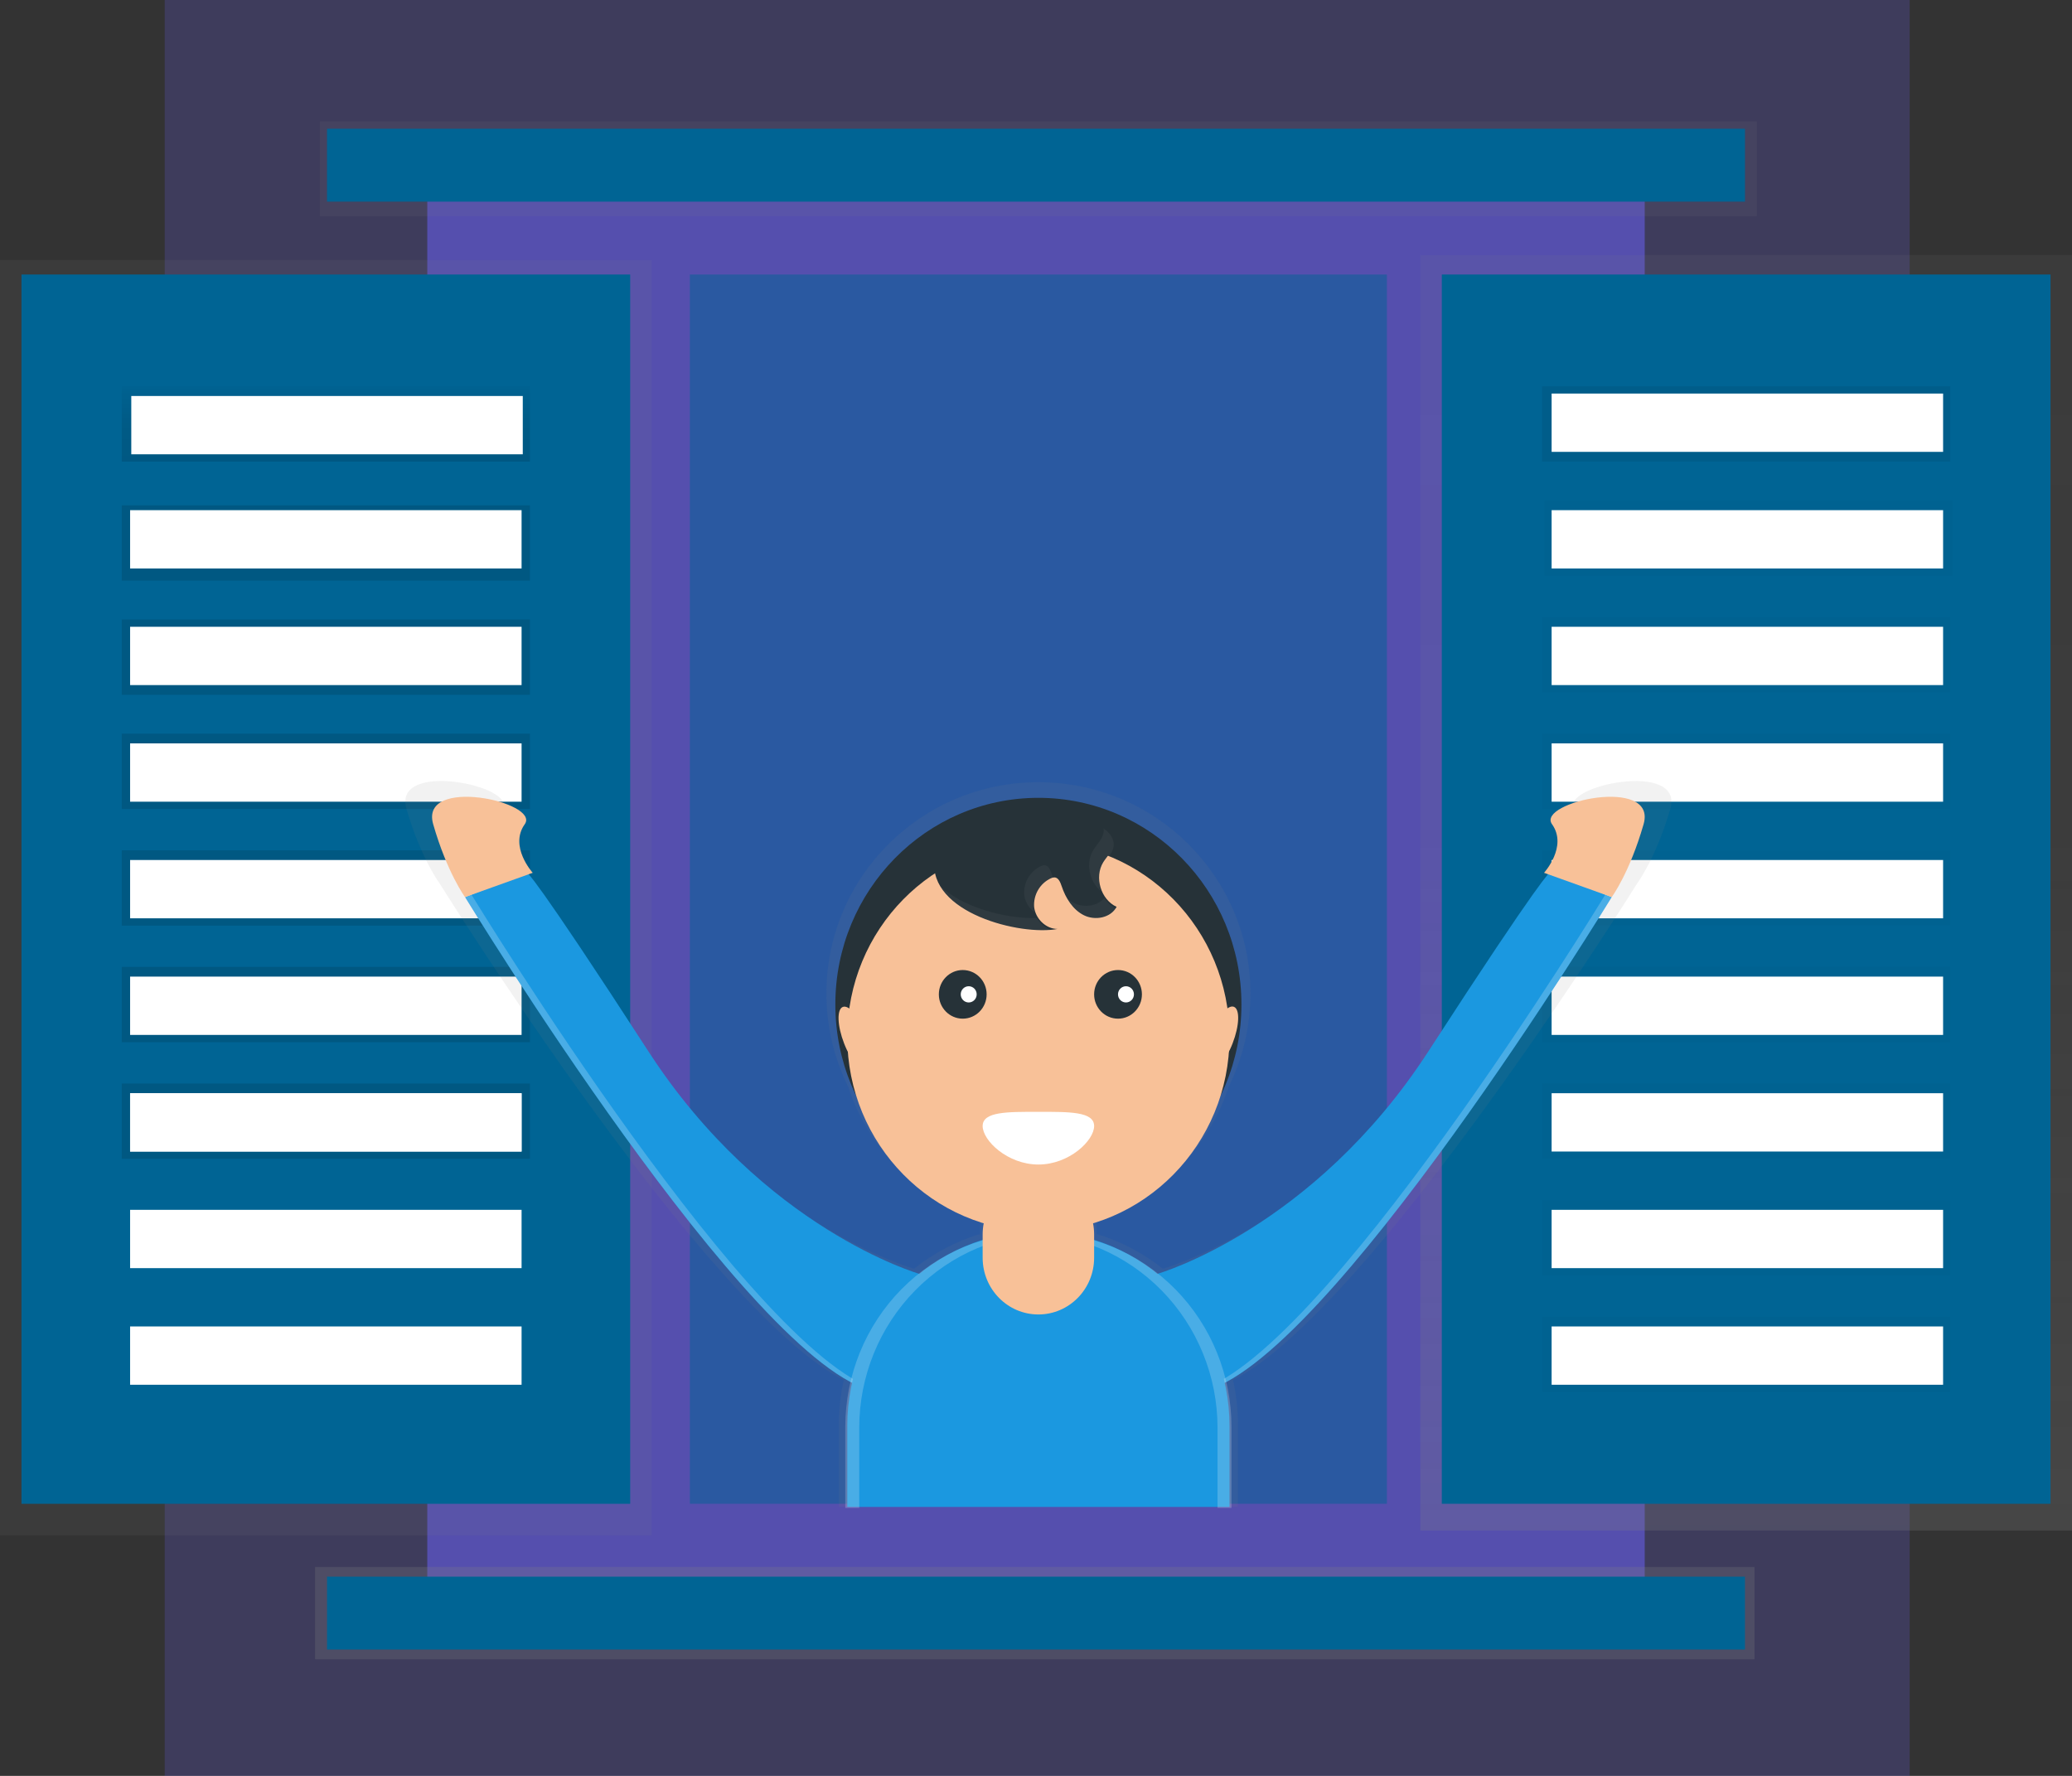 <svg width="350" height="300" viewBox="0 0 350 300" fill="none" xmlns="http://www.w3.org/2000/svg">
<rect x="0" y="0" width="350" height="300" fill="#333333" stroke="none"/>
<path opacity="0.2" d="M322.581 0H27.823V300H322.581V0Z" fill="#6C63FF"/>
<path opacity="0.5" d="M277.823 28.009H72.177V272.401H277.823V28.009Z" fill="#6C63FF"/>
<path d="M350 43.092H239.919V258.55H350V43.092Z" fill="url(#paint0_linear)"/>
<path d="M110.081 43.912H0V259.371H110.081V43.912Z" fill="url(#paint1_linear)"/>
<path d="M346.371 46.375H243.548V254.035H346.371V46.375Z" fill="#006494"/>
<path d="M3.629 254.036H106.452L106.452 46.375H3.629L3.629 254.036Z" fill="#006494"/>
<path d="M89.516 65.253H20.565V77.975H89.516V65.253Z" fill="url(#paint2_linear)"/>
<path d="M329.839 84.542H260.887V97.264H329.839V84.542Z" fill="url(#paint3_linear)"/>
<path d="M329.435 104.241H260.484V116.963H329.435V104.241Z" fill="url(#paint4_linear)"/>
<path d="M329.435 123.94H260.484V136.662H329.435V123.94Z" fill="url(#paint5_linear)"/>
<path d="M329.435 143.639H260.484V156.361H329.435V143.639Z" fill="url(#paint6_linear)"/>
<path d="M329.435 163.338H260.484V176.06H329.435V163.338Z" fill="url(#paint7_linear)"/>
<path d="M329.435 183.037H260.484V195.759H329.435V183.037Z" fill="url(#paint8_linear)"/>
<path d="M329.435 202.736H260.484V215.458H329.435V202.736Z" fill="url(#paint9_linear)"/>
<path d="M329.435 222.435H260.484V235.157H329.435V222.435Z" fill="url(#paint10_linear)"/>
<path d="M329.435 65.253H260.484V77.975H329.435V65.253Z" fill="url(#paint11_linear)"/>
<path d="M89.516 85.362H20.565V98.085H89.516V85.362Z" fill="url(#paint12_linear)"/>
<path d="M89.516 104.651H20.565V117.373H89.516V104.651Z" fill="url(#paint13_linear)"/>
<path d="M89.516 123.94H20.565V136.662H89.516V123.94Z" fill="url(#paint14_linear)"/>
<path d="M89.516 143.639H20.565V156.361H89.516V143.639Z" fill="url(#paint15_linear)"/>
<path d="M89.516 163.338H20.565V176.06H89.516V163.338Z" fill="url(#paint16_linear)"/>
<path d="M88.306 66.895H22.177V76.744H88.306V66.895Z" fill="white"/>
<path d="M88.105 86.183H21.976V96.033H88.105V86.183Z" fill="white"/>
<path d="M88.105 105.882H21.976V115.732H88.105V105.882Z" fill="white"/>
<path d="M88.105 125.581H21.976V135.431H88.105V125.581Z" fill="white"/>
<path d="M88.105 145.281H21.976V155.13H88.105V145.281Z" fill="white"/>
<path d="M88.105 164.979H21.976V174.829H88.105V164.979Z" fill="white"/>
<path d="M89.516 183.037H20.565V195.759H89.516V183.037Z" fill="url(#paint17_linear)"/>
<path d="M88.105 184.678H21.976V194.528H88.105V184.678Z" fill="white"/>
<path d="M88.105 184.678H21.976V194.528H88.105V184.678Z" fill="white"/>
<path d="M88.105 204.377H21.976V214.227H88.105V204.377Z" fill="white"/>
<path d="M88.105 224.077H21.976V233.926H88.105V224.077Z" fill="white"/>
<path d="M328.226 66.484H262.097V76.334H328.226V66.484Z" fill="white"/>
<path d="M328.226 86.183H262.097V96.033H328.226V86.183Z" fill="white"/>
<path d="M328.226 105.882H262.097V115.732H328.226V105.882Z" fill="white"/>
<path d="M328.226 125.581H262.097V135.431H328.226V125.581Z" fill="white"/>
<path d="M328.226 145.281H262.097V155.13H328.226V145.281Z" fill="white"/>
<path d="M328.226 164.979H262.097V174.829H328.226V164.979Z" fill="white"/>
<path d="M328.226 184.678H262.097V194.528H328.226V184.678Z" fill="white"/>
<path d="M328.226 204.377H262.097V214.227H328.226V204.377Z" fill="white"/>
<path d="M328.226 224.077H262.097V233.926H328.226V224.077Z" fill="white"/>
<path d="M296.371 264.706H53.226V280.301H296.371V264.706Z" fill="url(#paint18_linear)"/>
<path d="M294.758 266.347H55.242V278.659H294.758V266.347Z" fill="#006494"/>
<path d="M296.774 20.52H54.032V36.525H296.774V20.52Z" fill="url(#paint19_linear)"/>
<path d="M294.758 21.751H55.242V34.063H294.758V21.751Z" fill="#006494"/>
<path opacity="0.5" d="M234.274 46.375H116.532V254.035H234.274V46.375Z" fill="#006494"/>
<path d="M265.992 136.683C268.814 140.532 264.589 145.079 264.589 145.079L265.298 145.33C264.254 146.508 260.129 151.822 244.226 175.863C223.863 206.643 196.423 214.322 196.423 214.322C193.089 211.67 189.297 209.678 185.242 208.449V205.543C190.423 203.988 195.157 201.179 199.04 197.357C202.923 193.535 205.84 188.813 207.54 183.595C209.968 178.704 211.231 173.3 211.226 167.819C211.226 148.12 195.189 132.14 175.411 132.14C155.633 132.14 139.597 148.116 139.597 167.819C139.592 173.3 140.854 178.704 143.282 183.595C144.983 188.813 147.899 193.535 151.782 197.357C155.665 201.179 160.399 203.988 165.581 205.543V208.449C161.526 209.678 157.733 211.67 154.399 214.322C154.399 214.322 126.948 206.635 106.585 175.855C90.681 151.814 86.556 146.495 85.512 145.322L86.222 145.071C86.222 145.071 82.008 140.524 84.819 136.674C87.629 132.825 66.21 128.278 68.665 136.674C71.121 145.071 74.282 149.27 74.282 149.27C74.282 149.27 119.121 221.245 142.528 233.138C141.975 235.577 141.697 238.072 141.698 240.575V254.569H209.109V240.575C209.11 238.072 208.831 235.577 208.278 233.138C231.665 221.237 276.524 149.274 276.524 149.274C276.524 149.274 279.685 145.075 282.141 136.679C284.597 128.282 263.181 132.833 265.992 136.683Z" fill="url(#paint20_linear)"/>
<path d="M175.403 204.595C194.346 204.595 209.702 188.966 209.702 169.687C209.702 150.407 194.346 134.778 175.403 134.778C156.461 134.778 141.105 150.407 141.105 169.687C141.105 188.966 156.461 204.595 175.403 204.595Z" fill="#263238"/>
<path d="M175.403 208.022C193.232 208.022 207.686 193.312 207.686 175.165C207.686 157.019 193.232 142.309 175.403 142.309C157.574 142.309 143.121 157.019 143.121 175.165C143.121 193.312 157.574 208.022 175.403 208.022Z" fill="#F8C198"/>
<path d="M162.625 172.083C164.854 172.083 166.661 170.244 166.661 167.975C166.661 165.706 164.854 163.867 162.625 163.867C160.396 163.867 158.589 165.706 158.589 167.975C158.589 170.244 160.396 172.083 162.625 172.083Z" fill="#263238"/>
<path d="M188.855 172.083C191.084 172.083 192.891 170.244 192.891 167.975C192.891 165.706 191.084 163.867 188.855 163.867C186.625 163.867 184.818 165.706 184.818 167.975C184.818 170.244 186.625 172.083 188.855 172.083Z" fill="#263238"/>
<path d="M184.819 190.219C184.819 192.681 180.605 196.724 175.403 196.724C170.202 196.724 165.988 192.681 165.988 190.219C165.988 187.757 170.202 187.822 175.403 187.822C180.605 187.822 184.819 187.757 184.819 190.219Z" fill="white"/>
<path d="M163.633 169.346C164.377 169.346 164.98 168.732 164.98 167.975C164.98 167.218 164.377 166.605 163.633 166.605C162.889 166.605 162.286 167.218 162.286 167.975C162.286 168.732 162.889 169.346 163.633 169.346Z" fill="white"/>
<path d="M190.198 169.346C190.941 169.346 191.544 168.732 191.544 167.975C191.544 167.218 190.941 166.605 190.198 166.605C189.454 166.605 188.851 167.218 188.851 167.975C188.851 168.732 189.454 169.346 190.198 169.346Z" fill="white"/>
<path d="M178.629 156.928C176.661 156.928 174.895 155.188 174.686 153.197C174.617 152.196 174.851 151.198 175.356 150.337C175.86 149.475 176.611 148.791 177.508 148.375C177.692 148.278 177.894 148.225 178.101 148.219C178.778 148.219 179.113 149.04 179.331 149.692C180.008 151.711 181.21 153.681 183.097 154.617C184.984 155.553 187.621 155.073 188.617 153.193C185.948 151.982 184.806 148.182 186.359 145.662C186.96 144.69 187.895 143.865 188.085 142.732C188.431 140.68 186.222 139.186 184.266 138.571C178.621 136.794 158.944 136.597 157.859 145.17C156.722 154.215 172.431 158.126 178.629 156.928Z" fill="#263238"/>
<path d="M146.559 180.929C147.595 180.514 147.495 177.753 146.336 174.763C145.177 171.773 143.398 169.687 142.363 170.103C141.327 170.519 141.427 173.279 142.585 176.269C143.744 179.259 145.523 181.345 146.559 180.929Z" fill="#F8C198"/>
<path d="M208.212 176.248C209.371 173.258 209.471 170.497 208.435 170.081C207.399 169.665 205.62 171.752 204.461 174.741C203.302 177.731 203.202 180.492 204.238 180.908C205.274 181.324 207.053 179.237 208.212 176.248Z" fill="#F8C198"/>
<path d="M195.528 215.187C195.528 215.187 221.807 207.677 241.311 177.558C260.815 147.439 261.823 147.357 261.823 147.357L272.246 151.547C272.246 151.547 223.827 230.951 202.98 235.059C182.133 239.167 195.528 215.187 195.528 215.187Z" fill="#1B98E0"/>
<path d="M260.818 147.443C260.818 147.443 264.851 142.994 262.165 139.235C259.48 135.476 279.988 131.027 277.633 139.235C275.278 147.443 272.254 151.547 272.254 151.547L260.818 147.443Z" fill="#F8C198"/>
<path d="M155.278 215.187C155.278 215.187 129 207.677 109.496 177.558C89.992 147.439 88.984 147.357 88.984 147.357L78.56 151.547C78.56 151.547 126.984 230.951 147.835 235.059C168.685 239.167 155.278 215.187 155.278 215.187Z" fill="#1B98E0"/>
<path d="M89.988 147.443C89.988 147.443 85.956 142.994 88.641 139.235C91.327 135.476 70.819 131.027 73.173 139.235C75.528 147.443 78.552 151.547 78.552 151.547L89.988 147.443Z" fill="#F8C198"/>
<g opacity="0.2">
<path opacity="0.2" d="M186.407 140.672C186.214 141.804 185.278 142.625 184.681 143.602C183.323 145.81 184.028 149.003 186.02 150.579C185.734 149.84 185.616 149.044 185.675 148.253C185.735 147.461 185.97 146.693 186.363 146.007C186.964 145.034 187.899 144.209 188.089 143.077C188.306 141.792 187.52 140.725 186.423 139.958C186.452 140.195 186.447 140.436 186.407 140.672Z" fill="white"/>
<path opacity="0.2" d="M178.008 148.568C177.879 148.26 177.758 147.948 177.653 147.636C177.436 146.983 177.101 146.183 176.423 146.163C176.217 146.169 176.014 146.222 175.831 146.319C174.934 146.734 174.183 147.419 173.678 148.28C173.174 149.142 172.94 150.14 173.008 151.141C173.083 151.744 173.282 152.325 173.593 152.845C173.903 153.365 174.318 153.812 174.811 154.157C174.754 153.954 174.713 153.747 174.69 153.537C174.622 152.537 174.855 151.539 175.36 150.677C175.864 149.815 176.615 149.131 177.512 148.715C177.668 148.638 177.836 148.588 178.008 148.568Z" fill="white"/>
<path opacity="0.2" d="M175.165 155.068C170.262 155.278 162.351 153.373 158.452 149.323C161.363 155.626 173.391 158.265 178.613 157.252C177.901 157.227 177.207 157.013 176.602 156.63C175.997 156.246 175.501 155.708 175.165 155.068Z" fill="white"/>
<path opacity="0.2" d="M186.564 151.687C185.387 153.094 183.105 153.39 181.423 152.557C180.874 152.281 180.371 151.92 179.931 151.486C180.583 152.966 181.699 154.184 183.105 154.949C184.992 155.881 187.629 155.405 188.625 153.525C187.777 153.13 187.061 152.491 186.564 151.687Z" fill="white"/>
</g>
<path opacity="0.2" d="M270.907 151.547C270.907 151.547 222.484 230.951 201.613 235.059C200.407 235.304 199.184 235.457 197.956 235.514C199.635 235.563 201.315 235.41 202.96 235.059C223.81 230.955 272.234 151.547 272.234 151.547L271.153 151.157C271.004 151.416 270.907 151.547 270.907 151.547Z" fill="white"/>
<path opacity="0.2" d="M79.899 151.547C79.899 151.547 128.323 230.951 149.194 235.059C150.4 235.304 151.622 235.457 152.851 235.514C151.171 235.563 149.492 235.41 147.847 235.059C126.996 230.955 78.573 151.547 78.573 151.547L79.653 151.157C79.803 151.416 79.899 151.547 79.899 151.547Z" fill="white"/>
<path d="M175.403 208.022C179.643 208.022 183.841 208.872 187.757 210.523C191.674 212.174 195.233 214.594 198.23 217.645C201.228 220.696 203.606 224.318 205.228 228.305C206.851 232.291 207.686 236.564 207.686 240.878V254.569H143.121V240.878C143.121 236.564 143.956 232.291 145.578 228.305C147.201 224.318 149.579 220.696 152.576 217.645C155.574 214.594 159.133 212.174 163.049 210.523C166.966 208.872 171.164 208.022 175.403 208.022Z" fill="#1B98E0"/>
<path opacity="0.2" d="M175.738 208.194C174.563 208.194 173.39 208.259 172.222 208.387C172.625 208.387 172.992 208.363 173.383 208.363C181.945 208.363 190.156 211.824 196.21 217.986C202.264 224.148 205.665 232.505 205.665 241.219V254.737H208.02V241.051C208.02 232.337 204.619 223.98 198.565 217.818C192.511 211.656 184.3 208.194 175.738 208.194Z" fill="white"/>
<path opacity="0.2" d="M175.069 208.194C176.243 208.194 177.417 208.259 178.585 208.387C178.182 208.387 177.815 208.363 177.423 208.363C168.862 208.363 160.651 211.824 154.596 217.986C148.542 224.148 145.141 232.505 145.141 241.219V254.737H142.786V241.051C142.786 232.337 146.188 223.98 152.242 217.818C158.296 211.656 166.507 208.194 175.069 208.194Z" fill="white"/>
<path d="M184.818 208.535C184.818 203.243 180.603 198.952 175.403 198.952C170.203 198.952 165.988 203.243 165.988 208.535V212.471C165.988 217.763 170.203 222.053 175.403 222.053C180.603 222.053 184.818 217.763 184.818 212.471V208.535Z" fill="#F8C198"/>
<defs>
<linearGradient id="paint0_linear" x1="294.96" y1="258.55" x2="294.96" y2="43.092" gradientUnits="userSpaceOnUse">
<stop stop-color="#808080" stop-opacity="0.25"/>
<stop offset="0.54" stop-color="#808080" stop-opacity="0.12"/>
<stop offset="1" stop-color="#808080" stop-opacity="0.1"/>
</linearGradient>
<linearGradient id="paint1_linear" x1="15026" y1="136214" x2="15026" y2="23097.9" gradientUnits="userSpaceOnUse">
<stop stop-color="#808080" stop-opacity="0.25"/>
<stop offset="0.54" stop-color="#808080" stop-opacity="0.12"/>
<stop offset="1" stop-color="#808080" stop-opacity="0.1"/>
</linearGradient>
<linearGradient id="paint2_linear" x1="55.041" y1="77.975" x2="55.041" y2="65.253" gradientUnits="userSpaceOnUse">
<stop stop-opacity="0.12"/>
<stop offset="0.55" stop-opacity="0.09"/>
<stop offset="1" stop-opacity="0.02"/>
</linearGradient>
<linearGradient id="paint3_linear" x1="50768" y1="3099.73" x2="50768" y2="2705.34" gradientUnits="userSpaceOnUse">
<stop stop-opacity="0.12"/>
<stop offset="0.55" stop-opacity="0.09"/>
<stop offset="1" stop-opacity="0.02"/>
</linearGradient>
<linearGradient id="paint4_linear" x1="50698.6" y1="3730.1" x2="50698.6" y2="3335.71" gradientUnits="userSpaceOnUse">
<stop stop-opacity="0.12"/>
<stop offset="0.55" stop-opacity="0.09"/>
<stop offset="1" stop-opacity="0.02"/>
</linearGradient>
<linearGradient id="paint5_linear" x1="50698.6" y1="4360.47" x2="50698.6" y2="3966.07" gradientUnits="userSpaceOnUse">
<stop stop-opacity="0.12"/>
<stop offset="0.55" stop-opacity="0.09"/>
<stop offset="1" stop-opacity="0.02"/>
</linearGradient>
<linearGradient id="paint6_linear" x1="50698.6" y1="4990.83" x2="50698.6" y2="4596.44" gradientUnits="userSpaceOnUse">
<stop stop-opacity="0.12"/>
<stop offset="0.55" stop-opacity="0.09"/>
<stop offset="1" stop-opacity="0.02"/>
</linearGradient>
<linearGradient id="paint7_linear" x1="50698.6" y1="5621.2" x2="50698.6" y2="5226.81" gradientUnits="userSpaceOnUse">
<stop stop-opacity="0.12"/>
<stop offset="0.55" stop-opacity="0.09"/>
<stop offset="1" stop-opacity="0.02"/>
</linearGradient>
<linearGradient id="paint8_linear" x1="50698.6" y1="6251.58" x2="50698.6" y2="5857.19" gradientUnits="userSpaceOnUse">
<stop stop-opacity="0.12"/>
<stop offset="0.55" stop-opacity="0.09"/>
<stop offset="1" stop-opacity="0.02"/>
</linearGradient>
<linearGradient id="paint9_linear" x1="50698.6" y1="6881.94" x2="50698.6" y2="6487.55" gradientUnits="userSpaceOnUse">
<stop stop-opacity="0.12"/>
<stop offset="0.55" stop-opacity="0.09"/>
<stop offset="1" stop-opacity="0.02"/>
</linearGradient>
<linearGradient id="paint10_linear" x1="50698.6" y1="7512.3" x2="50698.6" y2="7117.91" gradientUnits="userSpaceOnUse">
<stop stop-opacity="0.12"/>
<stop offset="0.55" stop-opacity="0.09"/>
<stop offset="1" stop-opacity="0.02"/>
</linearGradient>
<linearGradient id="paint11_linear" x1="50698.6" y1="65.253" x2="50698.6" y2="65.253" gradientUnits="userSpaceOnUse">
<stop stop-opacity="0.12"/>
<stop offset="0.55" stop-opacity="0.09"/>
<stop offset="1" stop-opacity="0.02"/>
</linearGradient>
<linearGradient id="paint12_linear" x1="3537.1" y1="2928.8" x2="15327.8" y2="2928.8" gradientUnits="userSpaceOnUse">
<stop stop-opacity="0.12"/>
<stop offset="0.55" stop-opacity="0.09"/>
<stop offset="1" stop-opacity="0.02"/>
</linearGradient>
<linearGradient id="paint13_linear" x1="3537.1" y1="3546.03" x2="15327.8" y2="3546.03" gradientUnits="userSpaceOnUse">
<stop stop-opacity="0.12"/>
<stop offset="0.55" stop-opacity="0.09"/>
<stop offset="1" stop-opacity="0.02"/>
</linearGradient>
<linearGradient id="paint14_linear" x1="3537.1" y1="4163.27" x2="15327.8" y2="4163.27" gradientUnits="userSpaceOnUse">
<stop stop-opacity="0.12"/>
<stop offset="0.55" stop-opacity="0.09"/>
<stop offset="1" stop-opacity="0.02"/>
</linearGradient>
<linearGradient id="paint15_linear" x1="3537.1" y1="4793.64" x2="15327.8" y2="4793.64" gradientUnits="userSpaceOnUse">
<stop stop-opacity="0.12"/>
<stop offset="0.55" stop-opacity="0.09"/>
<stop offset="1" stop-opacity="0.02"/>
</linearGradient>
<linearGradient id="paint16_linear" x1="3537.1" y1="5424" x2="15327.8" y2="5424" gradientUnits="userSpaceOnUse">
<stop stop-opacity="0.12"/>
<stop offset="0.55" stop-opacity="0.09"/>
<stop offset="1" stop-opacity="0.02"/>
</linearGradient>
<linearGradient id="paint17_linear" x1="3537.1" y1="6054.39" x2="15327.8" y2="6054.39" gradientUnits="userSpaceOnUse">
<stop stop-opacity="0.12"/>
<stop offset="0.55" stop-opacity="0.09"/>
<stop offset="1" stop-opacity="0.02"/>
</linearGradient>
<linearGradient id="paint18_linear" x1="32148.4" y1="10619.8" x2="178765" y2="10619.8" gradientUnits="userSpaceOnUse">
<stop stop-color="#808080" stop-opacity="0.25"/>
<stop offset="0.54" stop-color="#808080" stop-opacity="0.12"/>
<stop offset="1" stop-color="#808080" stop-opacity="0.1"/>
</linearGradient>
<linearGradient id="paint19_linear" x1="105647" y1="1445.01" x2="105647" y2="820.793" gradientUnits="userSpaceOnUse">
<stop stop-color="#808080" stop-opacity="0.25"/>
<stop offset="0.54" stop-color="#808080" stop-opacity="0.12"/>
<stop offset="1" stop-color="#808080" stop-opacity="0.1"/>
</linearGradient>
<linearGradient id="paint20_linear" x1="128604" y1="86565.6" x2="128604" y2="49922.1" gradientUnits="userSpaceOnUse">
<stop stop-color="#808080" stop-opacity="0.25"/>
<stop offset="0.54" stop-color="#808080" stop-opacity="0.12"/>
<stop offset="1" stop-color="#808080" stop-opacity="0.1"/>
</linearGradient>
</defs>
</svg>
